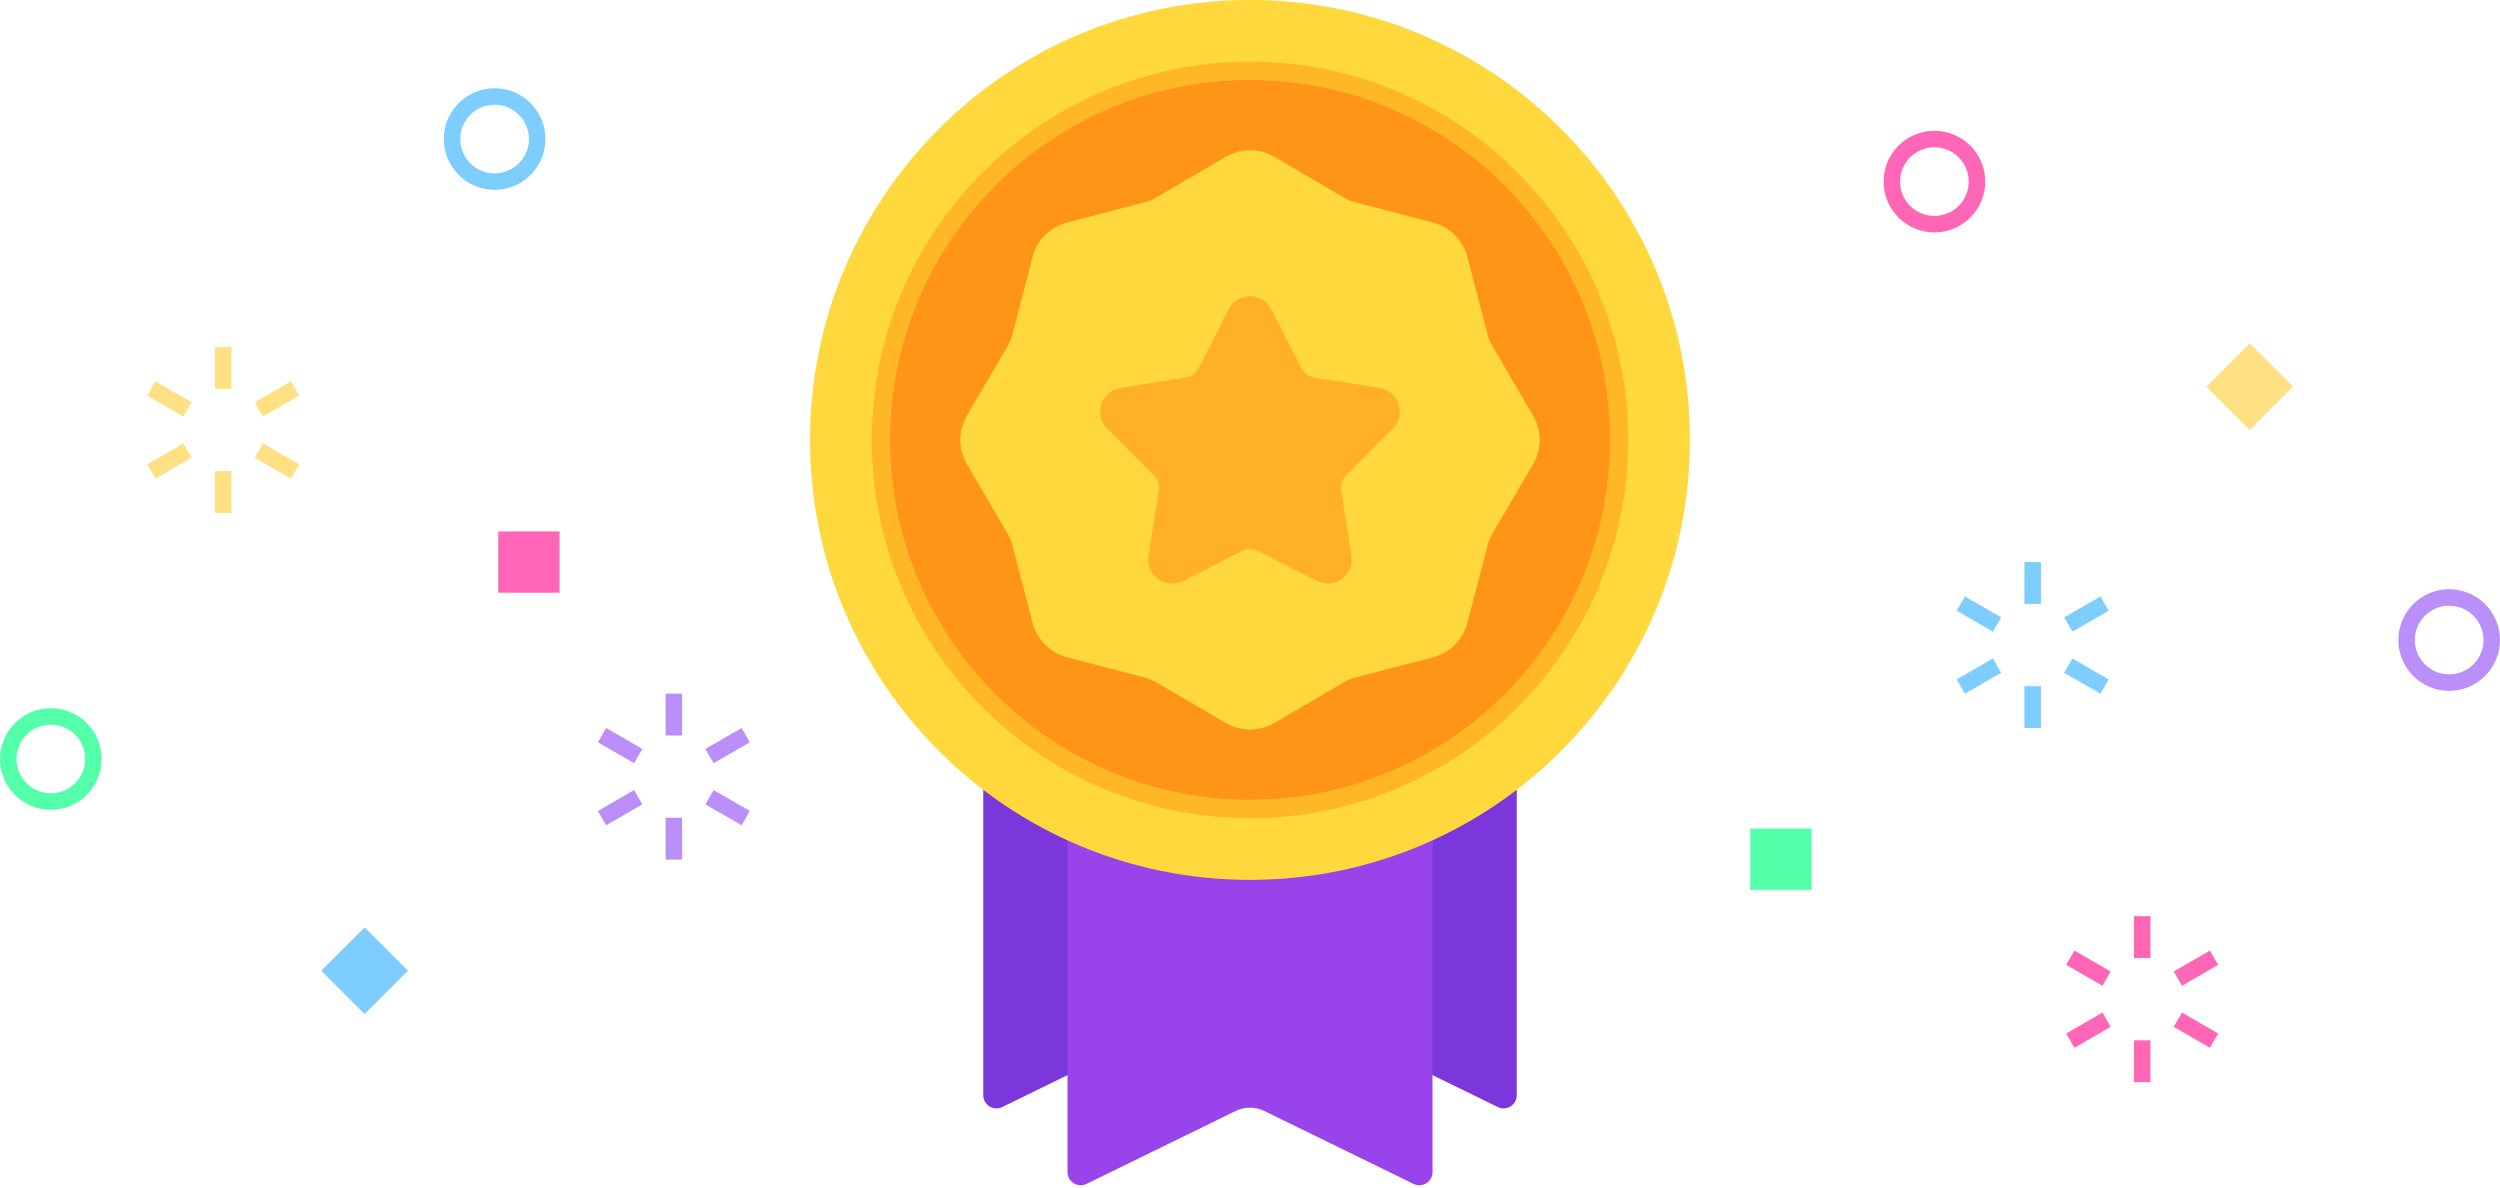 <svg width="242" height="115" viewBox="0 0 242 115" fill="none" xmlns="http://www.w3.org/2000/svg">
<path d="M144.985 107.162L122.402 96.118C121.518 95.686 120.483 95.686 119.6 96.118L97.016 107.162C96.168 107.576 95.18 106.959 95.18 106.015V45.641H146.822V106.015C146.822 106.959 145.833 107.576 144.985 107.162Z" fill="#7B37DB"/>
<path d="M136.831 114.603L122.402 107.547C121.518 107.115 120.484 107.115 119.6 107.547L105.17 114.603C104.323 115.018 103.334 114.4 103.334 113.458V40.474H138.668V113.458C138.668 114.4 137.679 115.018 136.831 114.603Z" fill="#9944EA"/>
<path d="M120.999 -0.002C97.479 -0.002 78.412 19.065 78.412 42.585C78.412 66.105 97.479 85.172 120.999 85.172C144.52 85.172 163.586 66.105 163.586 42.585C163.586 19.065 144.52 -0.002 120.999 -0.002Z" fill="#FFD83D"/>
<path d="M121.001 79.199C100.779 79.199 84.387 62.806 84.387 42.584C84.387 22.363 100.779 5.97 121.001 5.97C141.223 5.97 157.616 22.363 157.616 42.584C157.616 62.806 141.223 79.199 121.001 79.199ZM121.001 7.735C101.755 7.735 86.152 23.337 86.152 42.584C86.152 61.831 101.755 77.433 121.001 77.433C140.247 77.433 155.849 61.831 155.849 42.584C155.849 23.337 140.247 7.735 121.001 7.735Z" fill="#FFB725"/>
<path d="M121.001 77.43C101.755 77.43 86.152 61.827 86.152 42.581C86.152 23.334 101.755 7.732 121.001 7.732C140.247 7.732 155.85 23.334 155.85 42.581C155.85 61.827 140.247 77.43 121.001 77.43ZM121.001 14.557C120.187 14.557 119.374 14.77 118.646 15.196L111.968 19.108C111.6 19.324 111.203 19.488 110.79 19.596L103.303 21.552C101.672 21.977 100.398 23.251 99.972 24.882L98.016 32.371C97.909 32.784 97.744 33.18 97.528 33.548L93.616 40.226C92.764 41.681 92.764 43.481 93.616 44.936L97.528 51.614C97.744 51.982 97.909 52.379 98.016 52.792L99.972 60.28C100.398 61.911 101.672 63.185 103.303 63.611L110.79 65.567C111.203 65.674 111.6 65.838 111.968 66.054L118.646 69.966C119.374 70.392 120.187 70.606 121.001 70.606C121.815 70.606 122.63 70.392 123.356 69.966L130.034 66.054C130.402 65.838 130.799 65.674 131.212 65.567L138.7 63.611C140.332 63.185 141.605 61.911 142.031 60.28L143.986 52.792C144.094 52.379 144.259 51.982 144.474 51.614L148.387 44.936C149.239 43.481 149.239 41.681 148.387 40.226L144.474 33.548C144.259 33.18 144.094 32.784 143.986 32.371L142.031 24.882C141.605 23.251 140.332 21.977 138.7 21.552L131.212 19.596C130.799 19.488 130.402 19.324 130.034 19.108L123.356 15.196C122.63 14.77 121.815 14.557 121.001 14.557Z" fill="#FF9517"/>
<path d="M123.356 15.2L130.034 19.112C130.402 19.328 130.799 19.492 131.212 19.6L138.699 21.556C140.331 21.982 141.604 23.255 142.031 24.887L143.986 32.375C144.094 32.788 144.258 33.184 144.474 33.552L148.386 40.23C149.238 41.685 149.238 43.486 148.386 44.94L144.474 51.618C144.258 51.987 144.094 52.383 143.986 52.796L142.031 60.284C141.604 61.915 140.331 63.189 138.699 63.615L131.212 65.571C130.799 65.679 130.402 65.843 130.034 66.059L123.356 69.97C121.902 70.822 120.1 70.822 118.646 69.97L111.968 66.059C111.6 65.843 111.203 65.679 110.79 65.571L103.302 63.615C101.671 63.189 100.398 61.915 99.971 60.284L98.016 52.796C97.908 52.383 97.743 51.987 97.528 51.618L93.616 44.94C92.763 43.486 92.763 41.685 93.616 40.23L97.528 33.552C97.743 33.184 97.908 32.788 98.016 32.375L99.971 24.887C100.398 23.255 101.671 21.982 103.302 21.556L110.79 19.6C111.203 19.492 111.6 19.328 111.968 19.112L118.646 15.2C120.1 14.348 121.902 14.348 123.356 15.2Z" fill="#FFD83D"/>
<path d="M54.165 57.375H48.232V51.442H54.165V57.375Z" fill="#FF66B5"/>
<path d="M175.354 86.141H169.422V80.208H175.354V86.141Z" fill="#54FFA9"/>
<path d="M35.294 89.77L31.1 93.966L35.294 98.16L39.489 93.966L35.294 89.77Z" fill="#7DCDFF"/>
<path d="M217.77 33.231L213.576 37.426L217.77 41.621L221.965 37.426L217.77 33.231Z" fill="#FFE082"/>
<path d="M197.561 58.461H195.963V54.41H197.561V58.461Z" fill="#7DCDFF"/>
<path d="M197.561 70.477H195.963V66.425H197.561V70.477Z" fill="#7DCDFF"/>
<path d="M192.915 61.145L189.406 59.119L190.206 57.736L193.714 59.762L192.915 61.145Z" fill="#7DCDFF"/>
<path d="M203.321 67.152L199.812 65.126L200.612 63.743L204.12 65.77L203.321 67.152Z" fill="#7DCDFF"/>
<path d="M190.206 67.152L189.406 65.77L192.915 63.743L193.714 65.126L190.206 67.152Z" fill="#7DCDFF"/>
<path d="M200.612 61.145L199.812 59.762L203.321 57.736L204.12 59.119L200.612 61.145Z" fill="#7DCDFF"/>
<path d="M208.164 92.734H206.566V88.683H208.164V92.734Z" fill="#FF66B5"/>
<path d="M208.164 104.754H206.566V100.703H208.164V104.754Z" fill="#FF66B5"/>
<path d="M203.517 95.422L200.008 93.396L200.806 92.013L204.315 94.038L203.517 95.422Z" fill="#FF66B5"/>
<path d="M213.923 101.426L210.414 99.399L211.213 98.016L214.721 100.042L213.923 101.426Z" fill="#FF66B5"/>
<path d="M200.806 101.426L200.008 100.042L203.517 98.016L204.315 99.399L200.806 101.426Z" fill="#FF66B5"/>
<path d="M211.213 95.422L210.414 94.038L213.923 92.013L214.721 93.396L211.213 95.422Z" fill="#FF66B5"/>
<path d="M66.029 71.195H64.432V67.144H66.029V71.195Z" fill="#BA8FFA"/>
<path d="M66.029 83.211H64.432V79.159H66.029V83.211Z" fill="#BA8FFA"/>
<path d="M61.382 73.879L57.873 71.854L58.672 70.47L62.18 72.496L61.382 73.879Z" fill="#BA8FFA"/>
<path d="M71.788 79.887L68.279 77.861L69.078 76.478L72.586 78.503L71.788 79.887Z" fill="#BA8FFA"/>
<path d="M58.672 79.887L57.873 78.503L61.382 76.478L62.18 77.861L58.672 79.887Z" fill="#BA8FFA"/>
<path d="M69.078 73.879L68.279 72.496L71.788 70.47L72.586 71.854L69.078 73.879Z" fill="#BA8FFA"/>
<path d="M22.402 37.637H20.805V33.585H22.402V37.637Z" fill="#FFE082"/>
<path d="M22.402 49.656H20.805V45.605H22.402V49.656Z" fill="#FFE082"/>
<path d="M17.753 40.32L14.244 38.294L15.043 36.911L18.552 38.937L17.753 40.32Z" fill="#FFE082"/>
<path d="M28.162 46.332L24.652 44.306L25.451 42.923L28.96 44.949L28.162 46.332Z" fill="#FFE082"/>
<path d="M15.043 46.332L14.244 44.949L17.753 42.923L18.552 44.306L15.043 46.332Z" fill="#FFE082"/>
<path d="M25.451 40.32L24.652 38.937L28.162 36.911L28.96 38.294L25.451 40.32Z" fill="#FFE082"/>
<path d="M47.877 10.136C46.045 10.136 44.554 11.627 44.554 13.459C44.554 15.291 46.045 16.782 47.877 16.782C49.709 16.782 51.2 15.291 51.2 13.459C51.2 11.627 49.709 10.136 47.877 10.136ZM47.877 18.379C45.164 18.379 42.957 16.172 42.957 13.459C42.957 10.746 45.164 8.539 47.877 8.539C50.59 8.539 52.797 10.746 52.797 13.459C52.797 16.172 50.59 18.379 47.877 18.379Z" fill="#7DCDFF"/>
<path d="M237.08 58.633C235.247 58.633 233.757 60.123 233.757 61.956C233.757 63.787 235.247 65.278 237.08 65.278C238.912 65.278 240.403 63.787 240.403 61.956C240.403 60.123 238.912 58.633 237.08 58.633ZM237.08 66.875C234.366 66.875 232.16 64.668 232.16 61.956C232.16 59.242 234.366 57.036 237.08 57.036C239.793 57.036 241.999 59.242 241.999 61.956C241.999 64.668 239.793 66.875 237.08 66.875Z" fill="#BA8FFA"/>
<path d="M187.252 14.258C185.42 14.258 183.93 15.748 183.93 17.58C183.93 19.412 185.42 20.902 187.252 20.902C189.084 20.902 190.575 19.412 190.575 17.58C190.575 15.748 189.084 14.258 187.252 14.258ZM187.252 22.5C184.539 22.5 182.332 20.293 182.332 17.58C182.332 14.867 184.539 12.66 187.252 12.66C189.965 12.66 192.173 14.867 192.173 17.58C192.173 20.293 189.965 22.5 187.252 22.5Z" fill="#FF66B5"/>
<path d="M4.921 70.149C3.088 70.149 1.598 71.639 1.598 73.471C1.598 75.303 3.088 76.793 4.921 76.793C6.752 76.793 8.243 75.303 8.243 73.471C8.243 71.639 6.752 70.149 4.921 70.149ZM4.921 78.391C2.207 78.391 0 76.184 0 73.471C0 70.758 2.207 68.551 4.921 68.551C7.633 68.551 9.84 70.758 9.84 73.471C9.84 76.184 7.633 78.391 4.921 78.391Z" fill="#54FFA9"/>
<path d="M128.533 56.492C128.187 56.492 127.831 56.413 127.486 56.237L121.785 53.347C121.538 53.222 121.269 53.16 121 53.16C120.73 53.16 120.462 53.222 120.215 53.347L114.514 56.237C114.169 56.413 113.813 56.492 113.467 56.492C112.128 56.492 110.95 55.297 111.181 53.815L112.168 47.501C112.254 46.954 112.073 46.4 111.683 46.008L107.173 41.48C105.842 40.142 106.583 37.859 108.446 37.561L114.756 36.548C115.303 36.461 115.775 36.118 116.027 35.626L118.94 29.937C119.37 29.096 120.185 28.677 121 28.677C121.816 28.677 122.63 29.096 123.06 29.937L125.973 35.626C126.225 36.118 126.697 36.461 127.243 36.548L133.554 37.561C135.417 37.859 136.158 40.142 134.827 41.48L130.316 46.008C129.927 46.4 129.747 46.954 129.832 47.501L130.819 53.815C131.05 55.297 129.871 56.492 128.533 56.492Z" fill="#FFB027"/>
</svg>
